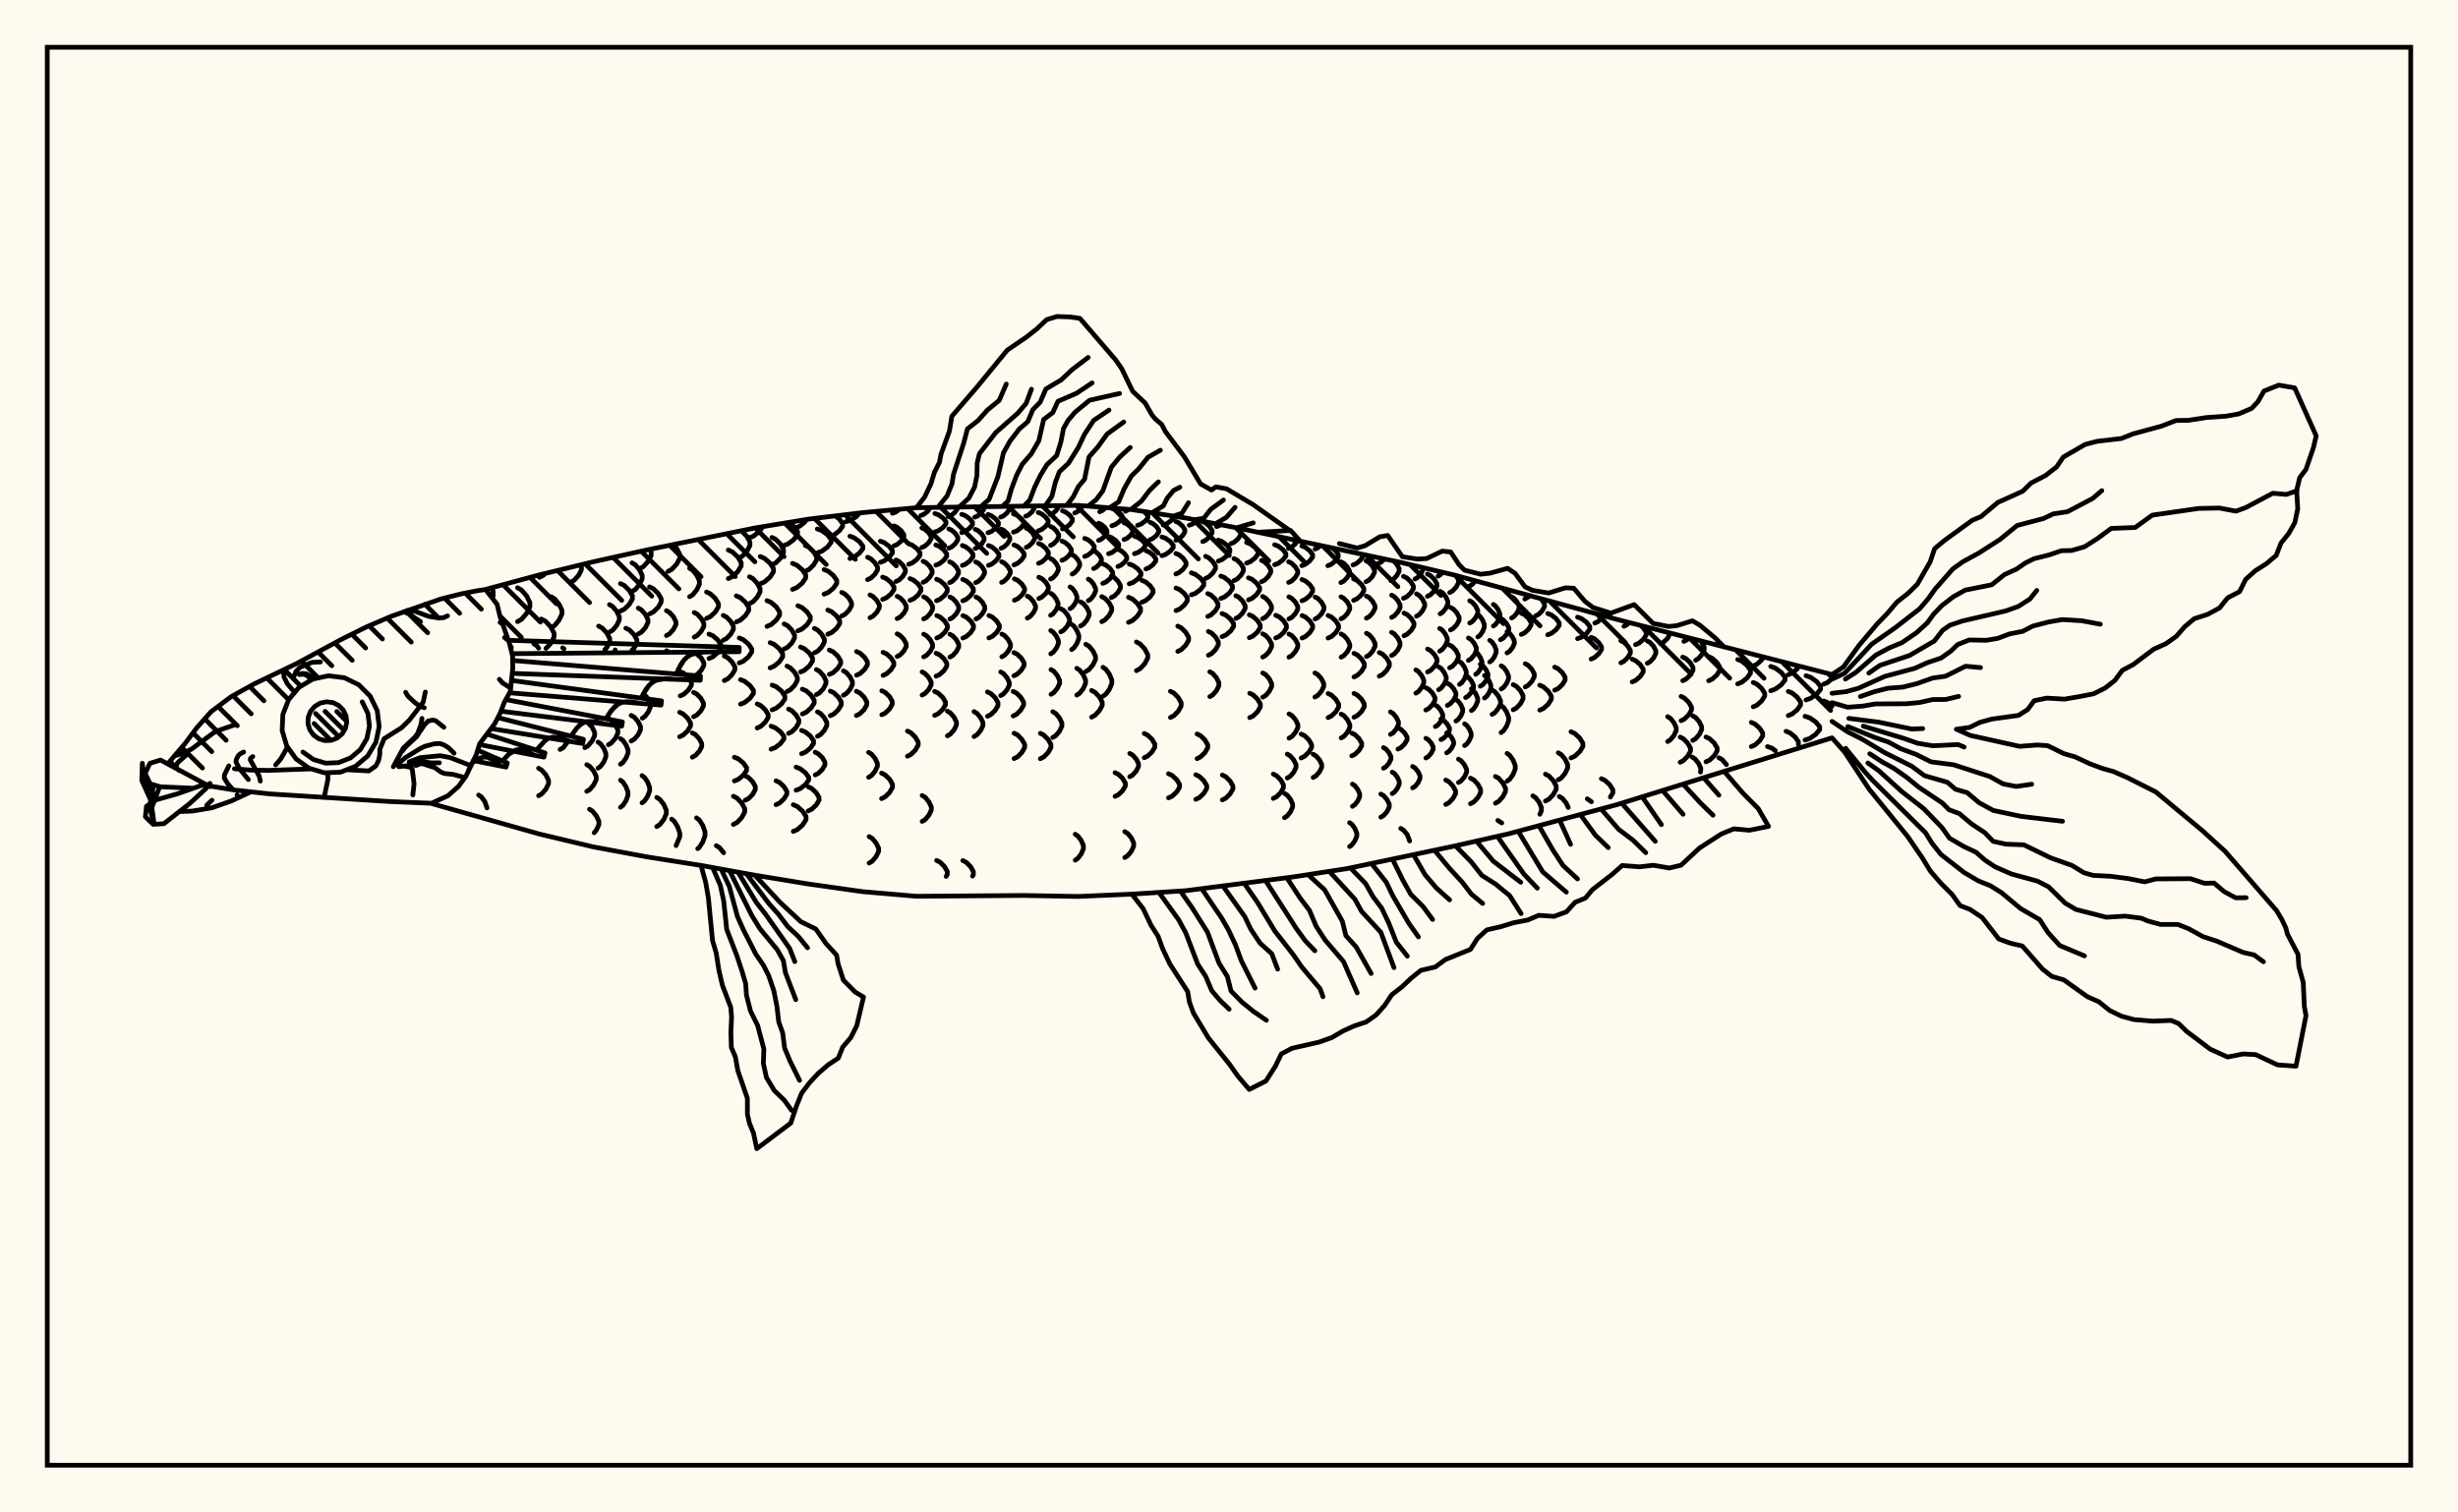 <svg xmlns="http://www.w3.org/2000/svg" width="520" height="320"><rect x="0" y="0" width="520" height="320" fill="floralwhite"/><rect x="10" y="10" width="500" height="300" stroke="black" stroke-width="1" fill="none"/><path stroke="black" stroke-width="1" fill="none" stroke-linecap="round" stroke-linejoin="round" d="
M 102.7 124.71 114.11 121.63 125.51 118.86 136.9 116.34 159.69 111.71 171.08 109.83 182.48 108.46 193.87 107.42 228.05 106.92 239.45 107.82 250.84 109.6 262.24 111.79 296.42 119.01 307.81 121.7 341.99 131.03 387.57 142.71 
M 387.57 156.11 341.99 170.27 319.2 176.4 307.81 178.98 285.02 183.77 273.63 185.53 250.84 188.45 239.45 189.18 228.05 189.67 216.66 189.46 193.87 189.63 182.48 188.65 171.08 187.04 159.69 185.17 148.3 183.1 136.9 181.3 125.51 179.18 114.11 176.46 91.3 170.01 
M 94.2 168.65 94.26 168.59 
M 103.03 170.94 102.56 169.58 101.83 168.6 101.26 168.21 
M 104.13 126.54 104.33 126.1 104.33 125.11 103.99 124.36 
M 108.18 137.02 107.86 136.44 
M 103.73 124.56 104.43 124.24 
M 113.94 168.36 114.62 167.97 115.49 166.96 116.05 165.81 116.05 165.1 115.49 163.96 114.62 162.95 113.94 162.55 
M 109.49 131.52 110.33 131.03 111.41 129.78 112.1 128.37 112.1 127.5 111.41 126.08 110.33 124.84 109.49 124.35 
M 113.95 137.15 113.61 136.67 112.93 136.19 
M 115.51 137.18 116.5 136.13 117.21 134.79 117.21 133.96 116.5 132.62 115.38 131.43 114.51 130.97 
M 118.49 158.57 119.18 158.17 120.26 156.74 
M 114.12 122.16 114.93 121.74 115.33 121.33 
M 116.6 132.79 117.33 132.35 118.27 131.21 118.88 129.92 118.88 129.12 118.27 127.83 117.33 126.7 116.6 126.25 
M 119.31 137.26 119.04 137.07 
M 123.72 158.19 124.39 157.8 125.25 156.79 125.8 155.66 125.8 154.96 125.25 153.82 124.14 152.67 
M 124.13 167.43 124.78 167.05 125.6 166.07 126.14 164.95 126.14 164.26 125.6 163.15 124.78 162.16 124.13 161.78 
M 125.7 176.19 126.17 175.61 126.7 174.47 126.7 173.77 126.17 172.63 125.35 171.62 124.71 171.22 
M 120.76 123.16 121.49 122.75 122.41 121.72 123.01 120.55 123.01 119.83 122.85 119.51 
M 126.52 162.52 127.05 162.15 127.74 161.19 128.18 160.1 128.18 159.43 127.74 158.34 127.05 157.38 126.52 157 
M 127.95 137.45 128.37 137 129 135.83 129 135.1 128.37 133.92 127.4 132.88 126.64 132.47 
M 128.71 157.57 129.35 157.19 130.18 156.22 130.71 155.12 130.71 154.44 130.18 153.33 129.35 152.36 128.71 151.98 
M 128.94 133.73 129.61 133.34 130.46 132.33 131.02 131.18 131.02 130.47 130.46 129.33 129.61 128.32 128.94 127.92 
M 130.14 137.5 130.13 137.5 
M 131.26 161.69 131.78 161.33 132.44 160.38 132.87 159.32 132.87 158.66 132.44 157.59 131.78 156.65 131.26 156.28 
M 131.27 170.8 131.78 170.41 132.43 169.41 132.85 168.28 132.85 167.59 132.43 166.46 131.78 165.46 131.27 165.07 
M 131.25 129.29 132.06 128.9 133.11 127.89 133.79 126.74 133.79 126.03 133.11 124.89 132.06 123.87 131.25 123.48 
M 133.7 137.58 134.12 137.16 134.74 136.05 134.74 135.37 134.12 134.26 133.16 133.29 132.4 132.91 
M 133.52 156.79 134.17 156.42 134.99 155.47 135.51 154.4 135.51 153.74 134.99 152.67 134.17 151.73 133.52 151.36 
M 133.71 125.13 134.4 124.72 135.29 123.67 135.86 122.48 135.86 121.74 135.29 120.55 134.4 119.5 133.71 119.09 
M 135.03 134.13 135.68 133.76 136.53 132.81 137.07 131.73 137.07 131.06 136.53 129.98 135.68 129.03 135.03 128.66 
M 135.89 151.95 136.44 151.58 137.14 150.65 137.59 149.59 137.59 148.93 137.14 147.87 136.13 146.73 
M 135.83 169.86 136.35 169.47 137.02 168.46 137.44 167.33 137.44 166.63 137.02 165.49 136.35 164.49 135.83 164.1 
M 135.28 120.34 136.08 119.91 137.09 118.8 137.75 117.55 137.75 116.78 137.46 116.23 
M 137.41 129.89 138.2 129.5 139.23 128.5 139.88 127.38 139.88 126.68 139.23 125.55 138.2 124.56 137.41 124.17 
M 138.94 174.88 139.59 174.46 140.42 173.39 140.96 172.17 140.96 171.42 140.42 170.2 139.59 169.13 138.94 168.71 
M 140.99 134.47 141.63 134.11 142.46 133.19 142.99 132.16 142.99 131.52 142.46 130.48 141.63 129.57 140.99 129.21 
M 141.14 137.74 141.02 137.67 
M 143.03 178.91 143.81 177.06 143.81 176.24 143.35 174.92 142.64 173.76 142.09 173.3 
M 141.32 120.89 142.13 120.45 143.16 119.34 143.82 118.08 143.82 117.29 143.16 116.03 142.43 115.24 
M 143.9 147.23 144.66 146.89 145.64 145.99 146.27 144.98 146.27 144.36 145.64 143.35 144.66 142.45 143.9 142.1 
M 143.78 155.88 144.52 155.53 145.48 154.63 146.09 153.61 146.09 152.97 145.48 151.95 144.52 151.05 143.78 150.7 
M 145.89 126.25 146.56 125.84 147.41 124.8 147.96 123.61 147.96 122.88 147.41 121.7 146.56 120.65 145.89 120.24 
M 146.87 134.8 147.52 134.44 148.36 133.54 148.91 132.51 148.91 131.88 148.36 130.86 147.52 129.95 146.87 129.6 
M 146.83 143.05 147.5 142.7 148.35 141.82 148.9 140.82 148.9 140.21 148.35 139.21 147.16 138.16 
M 146.74 151.64 147.41 151.29 148.27 150.39 148.82 149.38 148.82 148.75 148.27 147.74 147.41 146.85 146.74 146.5 
M 146.46 160.2 147.11 159.85 147.93 158.96 148.46 157.95 148.46 157.32 147.93 156.31 147.11 155.42 146.46 155.07 
M 147.61 179.55 147.93 179.3 148.68 178.13 149.15 176.81 149.15 175.99 148.68 174.66 147.93 173.49 147.35 173.04 
M 149.47 130.84 150.28 130.46 151.32 129.49 151.99 128.39 151.99 127.71 151.32 126.61 150.28 125.64 149.47 125.26 
M 149.98 139.32 150.8 138.97 151.85 138.07 152.53 137.05 152.53 136.42 151.85 135.4 150.8 134.5 149.98 134.15 
M 153.09 180.43 152.25 179.37 151.53 178.92 
M 153.01 135.45 153.7 135.09 154.58 134.18 155.15 133.15 155.15 132.5 154.58 131.47 153.7 130.56 153.01 130.2 
M 153.23 143.99 153.95 143.64 154.87 142.73 155.47 141.71 155.47 141.08 154.87 140.06 153.95 139.15 153.23 138.8 
M 154.07 122.41 154.95 122 156.07 120.95 156.8 119.76 156.8 119.02 156.07 117.83 154.95 116.78 154.07 116.37 
M 155.77 131.6 156.61 131.22 157.69 130.26 158.39 129.17 158.39 128.5 157.69 127.41 156.61 126.44 155.77 126.07 
M 156.39 140.26 157.24 139.9 158.34 138.98 159.04 137.94 159.04 137.3 158.34 136.26 157.24 135.34 156.39 134.98 
M 156.66 148.98 157.54 148.63 158.67 147.73 159.4 146.7 159.4 146.07 158.67 145.05 157.54 144.15 156.66 143.8 
M 155.36 165.23 156.19 164.89 157.25 164.02 157.94 163.03 157.94 162.41 157.25 161.42 156.19 160.55 155.36 160.21 
M 155.15 174.43 155.92 174.03 156.91 172.99 157.55 171.81 157.55 171.08 156.91 169.91 155.92 168.87 155.15 168.46 
M 156.24 118.12 157.02 117.7 158.01 116.63 158.65 115.43 158.65 114.68 158.01 113.47 156.83 112.3 
M 158.56 127.72 159.28 127.33 160.2 126.34 160.8 125.22 160.8 124.53 160.2 123.41 159.28 122.42 158.56 122.03 
M 160.19 154.03 160.94 153.69 161.89 152.8 162.51 151.79 162.51 151.17 161.89 150.16 160.94 149.28 160.19 148.93 
M 157.66 169.32 158.35 168.97 159.23 168.07 159.79 167.05 159.79 166.42 159.23 165.4 158.35 164.5 157.66 164.15 
M 158.42 113.83 159.39 113.44 160.64 112.46 161.38 111.43 
M 160.83 123.52 161.73 123.12 162.89 122.12 163.63 120.98 163.63 120.28 162.89 119.14 161.73 118.14 160.83 117.74 
M 162.26 132.53 163.12 132.16 164.22 131.21 164.93 130.14 164.93 129.47 164.22 128.4 163.12 127.45 162.26 127.08 
M 162.93 141.31 163.78 140.94 164.88 140.02 165.58 138.96 165.58 138.31 164.88 137.26 163.78 136.33 162.93 135.97 
M 163.35 150.19 164.22 149.83 165.33 148.92 166.04 147.89 166.04 147.25 165.33 146.21 164.22 145.3 163.35 144.95 
M 163.12 158.51 163.99 158.18 165.11 157.33 165.83 156.37 165.83 155.78 165.11 154.82 163.99 153.97 163.12 153.64 
M 163.31 119.5 164.1 119.11 165.11 118.1 165.75 116.96 165.75 116.25 165.11 115.11 164.1 114.1 163.31 113.71 
M 165.89 137.32 166.6 136.96 167.51 136.04 168.09 134.99 168.09 134.34 167.51 133.3 166.6 132.37 165.89 132.01 
M 166.5 146.32 167.2 145.95 168.1 145.01 168.68 143.95 168.68 143.3 168.1 142.23 167.2 141.3 166.5 140.93 
M 166.82 155.16 167.52 154.81 168.41 153.92 168.99 152.9 168.99 152.28 168.41 151.27 167.52 150.37 166.82 150.02 
M 164.17 170.25 164.91 169.91 165.85 169.03 166.46 168.03 166.46 167.42 165.85 166.42 164.91 165.55 164.17 165.2 
M 165.71 115.46 166.69 115.09 167.93 114.16 168.73 113.1 168.73 112.44 167.93 111.38 166.81 110.54 
M 167.66 124.7 168.56 124.33 169.71 123.37 170.45 122.28 170.45 121.61 169.71 120.53 168.56 119.57 167.66 119.2 
M 168.79 133.47 169.64 133.11 170.72 132.19 171.42 131.14 171.42 130.49 170.72 129.45 169.64 128.52 168.79 128.16 
M 169.35 142.18 170.17 141.82 171.22 140.9 171.9 139.86 171.9 139.21 171.22 138.17 170.17 137.25 169.35 136.89 
M 169.74 151.06 170.55 150.7 171.58 149.79 172.25 148.75 172.25 148.11 171.58 147.08 170.55 146.16 169.74 145.81 
M 169.57 159.47 170.39 159.14 171.44 158.28 172.11 157.31 172.11 156.71 171.44 155.73 170.39 154.88 169.57 154.54 
M 168.42 167.19 169.28 166.86 170.38 166.01 171.08 165.05 171.08 164.45 170.38 163.49 169.28 162.64 168.42 162.3 
M 167.82 175.9 168.69 175.52 169.8 174.54 170.52 173.43 170.52 172.74 169.8 171.63 168.69 170.65 167.82 170.26 
M 168.35 111.67 169.18 111.33 170.26 110.46 170.64 109.91 
M 170.36 120.87 171.13 120.5 172.11 119.55 172.75 118.47 172.75 117.8 172.11 116.72 171.13 115.77 170.36 115.4 
M 172.29 138.13 172.97 137.78 173.84 136.88 174.4 135.86 174.4 135.22 173.84 134.2 172.97 133.3 172.29 132.95 
M 172.71 146.97 173.36 146.61 174.2 145.69 174.73 144.64 174.73 144 174.2 142.95 173.36 142.03 172.71 141.67 
M 172.94 155.78 173.58 155.43 174.39 154.53 174.92 153.51 174.92 152.88 174.39 151.86 173.58 150.96 172.94 150.61 
M 172.46 163.95 173.12 163.62 173.97 162.79 174.52 161.84 174.52 161.26 173.97 160.31 173.12 159.48 172.46 159.15 
M 170.99 171.56 171.72 171.22 172.66 170.33 173.27 169.33 173.27 168.71 172.66 167.71 171.72 166.82 170.99 166.48 
M 172.9 116.97 173.85 116.63 175.05 115.75 175.83 114.75 175.83 114.13 175.05 113.13 173.85 112.25 172.9 111.91 
M 174.34 125.71 175.21 125.36 176.31 124.45 177.02 123.43 177.02 122.79 176.31 121.77 175.21 120.86 174.34 120.51 
M 175.12 134.19 175.93 133.84 176.97 132.95 177.64 131.94 177.64 131.32 176.97 130.31 175.93 129.42 175.12 129.07 
M 175.44 142.69 176.22 142.34 177.21 141.44 177.85 140.43 177.85 139.8 177.21 138.78 176.22 137.88 175.44 137.53 
M 175.65 151.42 176.4 151.07 177.35 150.16 177.97 149.14 177.97 148.5 177.35 147.48 176.4 146.57 175.65 146.22 
M 175.76 113.41 176.57 113.09 177.6 112.27 178.26 111.35 178.26 110.77 177.6 109.85 176.72 109.16 
M 178.07 130.34 178.74 130 179.6 129.13 180.15 128.14 180.15 127.53 179.6 126.54 178.74 125.67 178.07 125.33 
M 178.43 147.1 179.04 146.75 179.82 145.85 180.33 144.84 180.33 144.21 179.82 143.19 179.04 142.29 178.43 141.94 
M 178.92 110.38 179.87 110.1 181.08 109.37 181.86 108.54 
M 179.8 118.18 180.68 117.86 181.81 117.03 182.54 116.1 182.54 115.53 181.81 114.59 180.68 113.77 179.8 113.45 
M 181.2 142.86 181.95 142.52 182.9 141.65 183.51 140.66 183.51 140.05 182.9 139.06 181.95 138.19 181.2 137.85 
M 181.17 151.39 181.88 151.04 182.79 150.15 183.38 149.13 183.38 148.51 182.79 147.49 181.88 146.6 181.17 146.25 
M 183.54 122.64 184.22 122.32 185.09 121.5 185.65 120.56 185.65 119.98 185.09 119.05 184.22 118.22 183.54 117.9 
M 184.05 130.7 184.68 130.37 185.5 129.53 186.03 128.58 186.03 127.99 185.5 127.04 184.68 126.2 184.05 125.87 
M 183.76 164.45 184.36 164.1 185.12 163.18 185.62 162.14 185.62 161.5 185.12 160.46 184.36 159.54 183.76 159.18 
M 183.87 182.6 184.52 182.22 185.34 181.24 185.88 180.14 185.88 179.46 185.34 178.36 184.52 177.39 183.87 177.01 
M 186.24 118.97 187.06 118.67 188.1 117.89 188.78 117.01 188.78 116.46 188.1 115.58 187.06 114.8 186.24 114.5 
M 186.73 126.81 187.5 126.49 188.49 125.67 189.13 124.75 189.13 124.17 188.49 123.24 187.5 122.42 186.73 122.1 
M 186.82 142.9 187.55 142.56 188.49 141.71 189.09 140.75 189.09 140.15 188.49 139.19 187.55 138.34 186.82 138.01 
M 186.55 151.22 187.27 150.88 188.18 150 188.76 149 188.76 148.38 188.18 147.38 187.27 146.5 186.55 146.15 
M 186.5 168.97 187.24 168.6 188.2 167.66 188.81 166.6 188.81 165.94 188.2 164.87 187.24 163.94 186.5 163.57 
M 188.8 108.59 189.49 108.34 190.3 107.75 
M 189.12 115.49 189.79 115.2 190.65 114.47 191.21 113.64 191.21 113.12 190.65 112.29 189.79 111.56 189.12 111.27 
M 189.55 123.03 190.19 122.73 191.01 121.93 191.53 121.04 191.53 120.48 191.01 119.59 190.19 118.8 189.55 118.49 
M 189.8 130.88 190.42 130.56 191.21 129.74 191.72 128.81 191.72 128.23 191.21 127.3 190.42 126.48 189.8 126.16 
M 189.8 138.89 190.42 138.57 191.2 137.74 191.71 136.79 191.71 136.21 191.2 135.26 190.42 134.43 189.8 134.1 
M 192.24 119.39 193.01 119.09 194 118.34 194.63 117.49 194.63 116.96 194 116.1 193.01 115.35 192.24 115.05 
M 192.51 127.02 193.25 126.71 194.21 125.91 194.82 125 194.82 124.44 194.21 123.53 193.25 122.73 192.51 122.42 
M 191.98 159.99 192.71 159.63 193.64 158.71 194.25 157.66 194.25 157.01 193.64 155.96 192.71 155.04 191.98 154.68 
M 194.81 109.06 195.45 108.81 196.27 108.17 196.8 107.37 
M 195.02 115.83 195.65 115.55 196.46 114.83 196.98 114.01 196.98 113.51 196.46 112.69 195.65 111.98 195.02 111.7 
M 195.29 123.21 195.9 122.91 196.69 122.13 197.2 121.25 197.2 120.71 196.69 119.83 195.9 119.05 195.29 118.75 
M 195.41 130.95 196.02 130.64 196.8 129.82 197.3 128.9 197.3 128.33 196.8 127.41 196.02 126.59 195.41 126.27 
M 195.41 138.98 196.01 138.66 196.79 137.82 197.29 136.88 197.29 136.29 196.79 135.34 196.01 134.51 195.41 134.18 
M 195.08 147.06 195.69 146.73 196.48 145.88 196.99 144.91 196.99 144.31 196.48 143.35 195.69 142.5 195.08 142.16 
M 195.09 173.79 195.72 173.42 196.51 172.47 197.03 171.39 197.03 170.72 196.51 169.64 195.72 168.68 195.09 168.31 
M 197.78 112.54 198.54 112.28 199.5 111.6 200.12 110.84 200.12 110.36 199.5 109.6 198.54 108.92 197.78 108.65 
M 197.98 119.57 198.72 119.28 199.67 118.54 200.28 117.7 200.28 117.18 199.67 116.34 198.72 115.59 197.98 115.3 
M 198.13 127.1 198.86 126.79 199.8 126 200.4 125.1 200.4 124.55 199.8 123.65 198.86 122.86 198.13 122.55 
M 198.18 134.98 198.9 134.66 199.83 133.83 200.43 132.9 200.43 132.32 199.83 131.39 198.9 130.56 198.18 130.24 
M 198.03 143.06 198.76 142.73 199.7 141.89 200.3 140.93 200.3 140.33 199.7 139.37 198.76 138.53 198.03 138.2 
M 197.73 151.36 198.47 151.01 199.41 150.13 200.02 149.13 200.02 148.52 199.41 147.52 198.47 146.64 197.73 146.29 
M 200.16 185.43 200.4 185.02 200.4 184.37 199.8 183.33 198.87 182.41 198.14 182.05 
M 200.58 109.31 201.2 109.06 202 108.42 202.51 107.7 202.51 107.26 
M 200.73 115.99 201.34 115.71 202.13 115 202.63 114.19 202.63 113.7 202.13 112.89 201.34 112.18 200.73 111.91 
M 200.89 123.27 201.49 122.97 202.27 122.2 202.77 121.33 202.77 120.8 202.27 119.93 201.49 119.16 200.89 118.86 
M 200.95 130.97 201.55 130.65 202.32 129.84 202.82 128.92 202.82 128.35 202.32 127.43 201.55 126.62 200.95 126.3 
M 200.95 139.02 201.55 138.69 202.32 137.85 202.82 136.9 202.82 136.31 202.32 135.36 201.55 134.52 200.95 134.19 
M 200.42 155.69 201.04 155.34 201.83 154.43 202.34 153.4 202.34 152.76 201.83 151.73 201.04 150.82 200.42 150.47 
M 203.46 112.69 204.19 112.43 205.13 111.75 205.73 110.99 205.73 110.52 205.13 109.76 204.19 109.08 203.46 108.82 
M 203.59 119.64 204.31 119.35 205.24 118.62 205.84 117.78 205.84 117.27 205.24 116.43 204.31 115.7 203.59 115.41 
M 203.68 127.12 204.4 126.81 205.33 126.02 205.92 125.13 205.92 124.58 205.33 123.68 204.4 122.9 203.68 122.59 
M 203.71 134.99 204.43 134.67 205.35 133.84 205.94 132.91 205.94 132.33 205.35 131.39 204.43 130.57 203.71 130.25 
M 205.75 185.36 205.92 185.05 205.92 184.4 205.33 183.36 204.41 182.44 203.69 182.08 
M 206.21 109.42 206.82 109.17 207.59 108.53 208.09 107.81 207.97 107.18 
M 206.31 116.04 206.91 115.76 207.69 115.06 208.18 114.26 208.18 113.77 207.69 112.97 206.91 112.26 206.31 111.99 
M 206.42 123.27 207.02 122.97 207.79 122.21 208.28 121.35 208.28 120.81 207.79 119.95 207.02 119.18 206.42 118.89 
M 206.47 130.96 207.07 130.65 207.83 129.84 208.33 128.92 208.33 128.35 207.83 127.43 207.07 126.62 206.47 126.31 
M 206.06 155.84 206.67 155.48 207.45 154.56 207.95 153.52 207.95 152.88 207.45 151.84 206.67 150.92 206.06 150.56 
M 209.01 112.72 209.72 112.45 210.63 111.78 211.22 111.02 211.22 110.55 210.63 109.78 209.72 109.11 209.01 108.85 
M 209.11 119.63 209.82 119.35 210.73 118.61 211.32 117.78 211.32 117.27 210.73 116.44 209.82 115.7 209.11 115.42 
M 209.21 134.97 209.92 134.65 210.83 133.82 211.42 132.89 211.42 132.31 210.83 131.37 209.92 130.55 209.21 130.23 
M 208.9 151.54 209.62 151.19 210.54 150.29 211.13 149.28 211.13 148.65 210.54 147.63 209.62 146.74 208.9 146.39 
M 211.7 109.41 212.29 109.16 213.04 108.51 213.53 107.78 213.4 107.15 
M 211.79 116 212.38 115.72 213.13 115.02 213.62 114.22 213.62 113.73 213.13 112.93 212.38 112.23 211.79 111.95 
M 211.89 123.23 212.48 122.93 213.23 122.16 213.72 121.3 213.72 120.76 213.23 119.9 212.48 119.14 211.89 118.84 
M 211.94 138.97 212.53 138.64 213.28 137.8 213.77 136.85 213.77 136.26 213.28 135.31 212.53 134.47 211.94 134.15 
M 211.7 147.17 212.28 146.83 213.03 145.96 213.52 144.98 213.52 144.37 213.03 143.38 212.28 142.51 211.7 142.17 
M 214.4 112.6 215.1 112.34 215.99 111.66 216.56 110.9 216.56 110.42 215.99 109.66 215.1 108.98 214.4 108.72 
M 214.51 119.52 215.2 119.23 216.09 118.5 216.66 117.67 216.66 117.15 216.09 116.32 215.2 115.58 214.51 115.3 
M 214.6 127 215.29 126.69 216.18 125.9 216.75 125.01 216.75 124.46 216.18 123.57 215.29 122.78 214.6 122.47 
M 214.49 142.98 215.18 142.65 216.07 141.79 216.65 140.83 216.65 140.23 216.07 139.26 215.18 138.4 214.49 138.07 
M 214.34 151.48 215.05 151.13 215.96 150.22 216.55 149.2 216.55 148.57 215.96 147.54 215.05 146.64 214.34 146.29 
M 214.53 160.5 215.26 160.14 216.18 159.2 216.78 158.14 216.78 157.49 216.18 156.43 215.26 155.49 214.53 155.13 
M 217.01 109.21 217.58 108.96 218.31 108.31 218.78 107.57 218.76 107.09 
M 217.11 115.8 217.68 115.52 218.41 114.82 218.88 114.02 218.88 113.53 218.41 112.73 217.68 112.02 217.11 111.75 
M 217.33 130.78 217.89 130.47 218.61 129.66 219.07 128.74 219.07 128.17 218.61 127.25 217.89 126.44 217.33 126.12 
M 219.64 112.32 220.32 112.06 221.18 111.38 221.74 110.61 221.74 110.14 221.18 109.37 220.32 108.7 219.64 108.43 
M 219.71 119.19 220.38 118.91 221.23 118.18 221.78 117.35 221.78 116.84 221.23 116.01 220.38 115.28 219.71 114.99 
M 219.77 126.64 220.41 126.33 221.25 125.55 221.78 124.66 221.78 124.1 221.25 123.21 220.41 122.43 219.77 122.12 
M 220.08 160.53 220.8 160.16 221.73 159.23 222.33 158.17 222.33 157.51 221.73 156.45 220.8 155.52 220.08 155.15 
M 222.19 108.88 222.75 108.62 223.47 107.97 223.94 107.23 223.94 106.99 
M 222.25 115.39 222.8 115.12 223.51 114.42 223.97 113.64 223.97 113.15 223.51 112.36 222.8 111.66 222.25 111.39 
M 222.25 122.52 222.78 122.23 223.45 121.47 223.89 120.61 223.89 120.09 223.45 119.23 222.78 118.47 222.25 118.18 
M 222.26 130.19 222.76 129.88 223.41 129.06 223.83 128.15 223.83 127.58 223.41 126.66 222.76 125.85 222.26 125.53 
M 222.29 138.34 222.81 138 223.48 137.15 223.91 136.17 223.91 135.57 223.48 134.6 222.81 133.75 222.29 133.41 
M 222.35 146.9 222.93 146.54 223.68 145.63 224.17 144.6 224.17 143.97 223.68 142.93 222.93 142.02 222.35 141.67 
M 222.72 156.03 223.34 155.66 224.14 154.71 224.65 153.64 224.65 152.97 224.14 151.9 223.34 150.95 222.72 150.58 
M 224.77 111.91 225.44 111.65 226.31 110.98 226.86 110.23 226.86 109.76 226.31 109 225.44 108.34 224.77 108.08 
M 224.66 118.55 225.3 118.27 226.12 117.57 226.65 116.77 226.65 116.27 226.12 115.47 225.3 114.76 224.66 114.49 
M 224.41 133.69 225 133.36 225.76 132.51 226.26 131.54 226.26 130.95 225.76 129.98 225 129.13 224.41 128.8 
M 227.36 108.53 227.93 108.27 228.66 107.62 229.06 107 
M 226.83 121.46 227.34 121.18 227.99 120.47 228.41 119.67 228.41 119.17 227.99 118.37 227.34 117.66 226.83 117.38 
M 226.38 128.78 226.85 128.47 227.45 127.66 227.83 126.75 227.83 126.19 227.45 125.28 226.85 124.48 226.38 124.17 
M 226.71 137.44 227.19 137.08 227.82 136.15 228.23 135.1 228.23 134.44 227.82 133.39 227.19 132.46 226.71 132.1 
M 227.8 147.06 228.4 146.67 229.17 145.69 229.66 144.57 229.66 143.88 229.17 142.76 228.4 141.78 227.8 141.39 
M 227.47 181.99 228.02 181.62 228.74 180.66 229.2 179.58 229.2 178.91 228.74 177.83 228.02 176.88 227.47 176.51 
M 229.47 117.73 230.12 117.47 230.96 116.81 231.49 116.05 231.49 115.59 230.96 114.83 230.12 114.17 229.47 113.91 
M 228.58 132.45 229.17 132.1 229.92 131.21 230.41 130.2 230.41 129.58 229.92 128.57 229.17 127.69 228.58 127.34 
M 229.71 142.07 230.37 141.68 231.21 140.67 231.76 139.54 231.76 138.84 231.21 137.7 230.37 136.7 229.71 136.31 
M 230.93 151.73 231.65 151.34 232.58 150.36 233.18 149.25 233.18 148.56 232.58 147.45 231.65 146.47 230.93 146.09 
M 232.64 108.27 233.22 108.02 233.95 107.38 
M 232.41 114.34 232.98 114.09 233.72 113.46 234.19 112.74 234.19 112.3 233.72 111.58 232.98 110.95 232.41 110.7 
M 231.36 120.3 231.89 120.04 232.58 119.39 233.01 118.65 233.01 118.2 232.58 117.46 231.89 116.81 231.36 116.55 
M 230.24 127.09 230.73 126.78 231.37 125.99 231.78 125.09 231.78 124.53 231.37 123.63 230.73 122.84 230.24 122.53 
M 233.34 147.3 233.94 146.88 234.71 145.82 235.21 144.61 235.21 143.87 234.71 142.66 233.94 141.6 233.34 141.18 
M 235.23 111.24 235.93 110.99 236.83 110.35 237.41 109.64 237.41 109.19 236.83 108.47 235.93 107.84 235.23 107.59 
M 234.52 117.16 235.21 116.92 236.09 116.28 236.66 115.57 236.66 115.12 236.09 114.4 235.21 113.77 234.52 113.52 
M 233.3 123.42 233.98 123.14 234.84 122.42 235.4 121.61 235.4 121.11 234.84 120.29 233.98 119.58 233.3 119.3 
M 233.08 131.53 233.75 131.17 234.62 130.25 235.18 129.2 235.18 128.55 234.62 127.51 233.75 126.59 233.08 126.23 
M 235.89 168.49 236.59 168.15 237.5 167.28 238.08 166.29 238.08 165.68 237.5 164.69 236.59 163.82 235.89 163.48 
M 238.08 108.18 238.86 107.77 
M 237.79 114.16 238.38 113.92 239.14 113.3 239.63 112.6 239.63 112.16 239.14 111.46 238.38 110.84 237.79 110.6 
M 236.5 119.86 237.1 119.61 237.88 118.98 238.37 118.27 238.37 117.83 237.88 117.11 237.1 116.48 236.5 116.24 
M 235.1 126.43 235.72 126.12 236.52 125.32 237.03 124.43 237.03 123.87 236.52 122.97 235.72 122.18 235.1 121.87 
M 239 164.34 239.6 164 240.37 163.14 240.86 162.17 240.86 161.57 240.37 160.6 239.6 159.74 239 159.41 
M 237.95 181.43 238.56 181.06 239.34 180.11 239.84 179.03 239.84 178.36 239.34 177.28 238.56 176.33 237.95 175.96 
M 240.66 111.15 241.36 110.9 242.27 110.26 242.85 109.54 242.85 109.1 242.05 108.22 
M 240 117.15 240.74 116.9 241.68 116.26 242.29 115.53 242.29 115.08 241.68 114.36 240.74 113.71 240 113.46 
M 238.9 123.52 239.69 123.24 240.71 122.51 241.37 121.69 241.37 121.18 240.71 120.36 239.69 119.64 238.9 119.35 
M 238.74 131.67 239.56 131.31 240.6 130.39 241.28 129.34 241.28 128.69 240.6 127.65 239.56 126.73 238.74 126.37 
M 240.41 141.9 241.18 141.48 242.17 140.43 242.81 139.23 242.81 138.49 242.17 137.29 241.18 136.23 240.41 135.82 
M 242.07 160.32 242.79 159.97 243.72 159.08 244.32 158.07 244.32 157.45 243.72 156.43 242.79 155.54 242.07 155.19 
M 243.28 114.19 243.87 113.94 244.64 113.3 245.13 112.57 245.13 112.12 244.64 111.39 243.87 110.75 243.28 110.5 
M 242.42 120.38 243.09 120.12 243.95 119.45 244.51 118.69 244.51 118.21 243.95 117.45 243.09 116.78 242.42 116.52 
M 241.57 127.41 242.33 127.1 243.3 126.3 243.93 125.38 243.93 124.82 243.3 123.91 242.33 123.1 241.57 122.79 
M 246.08 111.09 246.79 110.84 247.71 110.19 248.3 109.45 248.3 109.2 
M 245.81 117.58 246.58 117.31 247.56 116.62 248.2 115.84 248.2 115.35 247.56 114.57 246.58 113.88 245.81 113.61 
M 247.61 151.8 248.34 151.42 249.28 150.46 249.88 149.37 249.88 148.69 249.28 147.6 248.34 146.64 247.61 146.26 
M 247.2 168.81 247.95 168.47 248.92 167.58 249.54 166.57 249.54 165.94 248.92 164.94 247.95 164.05 247.2 163.7 
M 248.77 114.31 249.38 114.04 250.16 113.35 250.66 112.57 250.66 112.08 250.16 111.3 249.38 110.61 248.77 110.34 
M 248.76 121.44 249.45 121.14 250.34 120.39 250.91 119.53 250.91 119 250.34 118.15 249.45 117.39 248.76 117.1 
M 248.79 129.18 249.56 128.86 250.55 128.03 251.19 127.09 251.19 126.51 250.55 125.57 249.56 124.74 248.79 124.42 
M 249.16 137.82 249.9 137.46 250.84 136.53 251.45 135.47 251.45 134.82 250.84 133.77 249.9 132.84 249.16 132.47 
M 251.59 111.13 252.32 110.87 253.36 110.08 
M 252.03 125.85 252.88 125.54 253.97 124.73 254.67 123.81 254.67 123.24 253.97 122.33 252.88 121.52 252.03 121.2 
M 253.25 160.51 253.97 160.15 254.9 159.25 255.5 158.22 255.5 157.58 254.9 156.55 253.97 155.65 253.25 155.29 
M 252.98 169.12 253.72 168.77 254.67 167.86 255.29 166.84 255.29 166.2 254.67 165.17 253.72 164.27 252.98 163.91 
M 254.45 114.59 255.08 114.3 255.89 113.57 256.42 112.74 256.42 112.22 255.89 111.39 255.08 110.66 254.45 110.38 
M 255.05 122.37 255.72 122.05 256.58 121.24 257.14 120.32 257.14 119.75 256.58 118.83 255.72 118.02 255.05 117.7 
M 255.51 130.42 256.21 130.09 257.1 129.25 257.67 128.3 257.67 127.71 257.1 126.76 256.21 125.92 255.51 125.59 
M 255.64 138.63 256.32 138.29 257.19 137.41 257.74 136.42 257.74 135.81 257.19 134.81 256.32 133.94 255.64 133.6 
M 255.94 147.39 256.56 147.03 257.35 146.12 257.86 145.08 257.86 144.44 257.35 143.41 256.56 142.49 255.94 142.14 
M 257.38 111.42 258.32 111.04 
M 257.74 118.71 258.52 118.41 259.53 117.64 260.17 116.76 260.17 116.22 259.53 115.34 258.52 114.57 257.74 114.27 
M 258.27 126.62 259.06 126.3 260.08 125.47 260.73 124.54 260.73 123.96 260.08 123.03 259.06 122.2 258.27 121.88 
M 258.53 134.7 259.32 134.37 260.33 133.52 260.98 132.55 260.98 131.96 260.33 130.99 259.32 130.14 258.53 129.81 
M 258.59 169.24 259.31 168.88 260.23 167.97 260.83 166.93 260.83 166.29 260.23 165.25 259.31 164.34 258.59 163.98 
M 260.41 115.03 261.07 114.74 261.91 114.01 262.46 113.18 262.46 112.66 261.77 111.7 
M 261.05 122.85 261.7 122.54 262.52 121.72 263.05 120.8 263.05 120.23 262.52 119.32 261.7 118.5 261.05 118.19 
M 261.46 130.83 262.09 130.51 262.9 129.67 263.42 128.73 263.42 128.14 262.9 127.2 262.09 126.37 261.46 126.04 
M 263.72 119.14 264.5 118.84 265.5 118.08 266.15 117.22 266.15 116.69 265.5 115.83 264.5 115.07 263.72 114.77 
M 264.12 126.92 264.88 126.6 265.84 125.79 266.47 124.87 266.47 124.3 265.84 123.38 264.88 122.57 264.12 122.25 
M 264.3 134.92 265.04 134.6 265.99 133.75 266.61 132.8 266.61 132.21 265.99 131.25 265.04 130.41 264.3 130.08 
M 264.39 151.83 265.11 151.48 266.04 150.58 266.63 149.57 266.63 148.94 266.04 147.93 265.11 147.03 264.39 146.68 
M 266.88 123.08 267.51 122.77 268.31 121.99 268.83 121.1 268.83 120.55 268.31 119.66 267.51 118.88 266.88 118.57 
M 267.1 130.91 267.71 130.59 268.49 129.77 268.99 128.84 268.99 128.27 268.49 127.34 267.71 126.52 267.1 126.19 
M 267.13 139.02 267.73 138.68 268.51 137.83 269.01 136.86 269.01 136.26 268.51 135.29 267.73 134.43 267.13 134.1 
M 267.15 147.5 267.76 147.15 268.53 146.26 269.02 145.25 269.02 144.63 268.53 143.62 267.76 142.73 267.15 142.39 
M 269.66 119.48 270.42 119.2 271.4 118.46 272.03 117.63 272.03 117.11 271.4 116.28 270.42 115.54 269.66 115.25 
M 269.89 134.98 270.62 134.65 271.55 133.82 272.15 132.87 272.15 132.29 271.55 131.34 270.62 130.5 269.89 130.18 
M 269.37 168.93 270.06 168.58 270.95 167.68 271.52 166.66 271.52 166.04 270.95 165.02 270.06 164.12 269.37 163.77 
M 272.58 116.04 273.21 115.77 274.02 115.08 274.44 114.45 
M 272.62 123.23 273.23 122.94 274.02 122.18 274.53 121.31 274.53 120.78 274.02 119.92 273.23 119.16 272.62 118.86 
M 272.67 130.94 273.28 130.63 274.05 129.81 274.55 128.9 274.55 128.33 274.05 127.41 273.28 126.6 272.67 126.28 
M 272.68 139.04 273.28 138.71 274.05 137.85 274.55 136.89 274.55 136.29 274.05 135.33 273.28 134.48 272.68 134.14 
M 272.7 156.18 273.3 155.83 274.07 154.94 274.57 153.92 274.57 153.3 274.07 152.28 273.3 151.39 272.7 151.04 
M 272.33 164.61 272.92 164.27 273.69 163.39 274.18 162.39 274.18 161.77 273.69 160.78 272.92 159.9 272.33 159.55 
M 271.74 173 272.3 172.65 273.01 171.76 273.46 170.75 273.46 170.12 273.01 169.11 272.3 168.22 271.74 167.87 
M 275.41 119.69 276.14 119.4 277.08 118.68 277.69 117.85 277.69 117.35 277.08 116.52 276.14 115.8 275.41 115.51 
M 275.43 127.11 276.16 126.8 277.09 126.02 277.69 125.13 277.69 124.58 277.09 123.69 276.16 122.91 275.43 122.61 
M 275.45 135 276.17 134.68 277.1 133.84 277.69 132.9 277.69 132.32 277.1 131.38 276.17 130.55 275.45 130.23 
M 275.26 160.37 275.98 160.02 276.89 159.14 277.48 158.15 277.48 157.53 276.89 156.53 275.98 155.65 275.26 155.31 
M 278.21 116.17 278.81 115.9 279.28 115.47 
M 278.22 130.96 278.82 130.64 279.59 129.84 280.08 128.92 280.08 128.36 279.59 127.44 278.82 126.63 278.22 126.32 
M 278.18 147.48 278.78 147.13 279.55 146.25 280.05 145.24 280.05 144.62 279.55 143.61 278.78 142.73 278.18 142.38 
M 277.8 164.5 278.39 164.16 279.14 163.31 279.62 162.34 279.62 161.74 279.14 160.77 278.39 159.92 277.8 159.58 
M 280.91 119.69 281.62 119.4 282.53 118.67 283.11 117.84 283.11 117.33 282.53 116.5 281.95 116.04 
M 280.96 135 281.68 134.67 282.59 133.84 283.18 132.9 283.18 132.32 282.59 131.38 281.68 130.55 280.96 130.22 
M 280.97 151.83 281.68 151.48 282.6 150.6 283.2 149.59 283.2 148.97 282.6 147.96 281.68 147.08 280.97 146.73 
M 283.67 123.26 284.26 122.96 285.01 122.19 285.49 121.33 285.49 120.8 285.01 119.93 284.26 119.17 283.67 118.87 
M 283.7 130.93 284.29 130.62 285.05 129.81 285.54 128.89 285.54 128.32 285.05 127.4 284.29 126.59 283.7 126.27 
M 283.72 139.04 284.31 138.71 285.06 137.86 285.55 136.89 285.55 136.29 285.06 135.32 284.31 134.47 283.72 134.13 
M 283.73 156.13 284.32 155.79 285.07 154.91 285.56 153.91 285.56 153.3 285.07 152.3 284.32 151.42 283.73 151.08 
M 286.24 119.53 286.93 119.24 287.82 118.5 288.38 117.66 288.38 117.37 
M 286.36 127.02 287.06 126.71 287.96 125.92 288.53 125.02 288.53 124.47 287.96 123.58 287.06 122.79 286.36 122.48 
M 286.44 143.23 287.14 142.89 288.05 142.02 288.63 141.03 288.63 140.42 288.05 139.43 287.14 138.56 286.44 138.22 
M 286.44 151.75 287.14 151.41 288.04 150.53 288.62 149.54 288.62 148.92 288.04 147.93 287.14 147.05 286.44 146.71 
M 285.98 159.92 286.65 159.59 287.51 158.75 288.07 157.81 288.07 157.22 287.51 156.27 286.65 155.43 285.98 155.11 
M 288.99 123.08 289.57 122.78 290.3 122.01 290.78 121.14 290.78 120.6 290.3 119.72 289.57 118.95 288.99 118.65 
M 289.07 130.79 289.66 130.47 290.4 129.66 290.88 128.74 290.88 128.17 290.4 127.25 289.66 126.43 289.07 126.12 
M 289.09 138.91 289.67 138.58 290.42 137.72 290.9 136.75 290.9 136.14 290.42 135.17 289.67 134.31 289.09 133.98 
M 286.11 170.6 286.61 170.28 287.24 169.46 287.65 168.54 287.65 167.96 287.24 167.04 286.61 166.22 286.11 165.9 
M 285.51 179.12 286 178.77 286.63 177.89 287.04 176.9 287.04 176.28 286.63 175.28 286 174.4 285.51 174.06 
M 291.46 119.26 292.13 118.97 292.9 118.29 
M 291.79 143.06 292.48 142.72 293.36 141.85 293.93 140.87 293.93 140.26 293.36 139.27 292.48 138.4 291.79 138.06 
M 294.23 122.84 294.8 122.54 295.52 121.75 295.99 120.86 295.99 120.31 295.52 119.42 294.85 118.69 
M 294.41 130.62 294.98 130.3 295.72 129.48 296.2 128.56 296.2 127.98 295.72 127.06 294.98 126.24 294.41 125.92 
M 294.4 138.69 294.97 138.36 295.71 137.51 296.18 136.54 296.18 135.94 295.71 134.97 294.97 134.11 294.4 133.78 
M 294.16 155.38 294.71 155.06 295.4 154.23 295.85 153.29 295.85 152.71 295.4 151.78 294.71 150.95 294.16 150.62 
M 292.68 162.54 293.19 162.24 293.84 161.48 294.26 160.62 294.26 160.09 293.84 159.23 293.19 158.47 292.68 158.18 
M 296.91 126.58 297.59 126.27 298.45 125.46 299.01 124.55 299.01 123.98 298.45 123.07 297.59 122.26 296.91 121.94 
M 297.02 134.51 297.7 134.18 298.57 133.35 299.13 132.4 299.13 131.82 298.57 130.87 297.7 130.04 297.02 129.71 
M 295.75 158.49 296.37 158.18 297.17 157.4 297.68 156.52 297.68 155.97 297.17 155.09 296.37 154.31 295.75 154 
M 292.12 172.89 292.7 172.56 293.44 171.71 293.91 170.75 293.91 170.15 293.44 169.19 292.7 168.34 292.12 168.01 
M 299.35 122.5 299.9 122.19 300.6 121.38 301.05 120.47 301.05 120.11 
M 299.66 130.37 300.22 130.05 300.94 129.22 301.4 128.29 301.4 127.72 300.94 126.79 300.22 125.96 299.66 125.64 
M 299.53 146.66 300.07 146.32 300.76 145.47 301.21 144.5 301.21 143.9 300.76 142.93 300.07 142.07 299.53 141.74 
M 294.53 167.9 295.01 167.59 295.62 166.8 296.02 165.9 296.02 165.35 295.62 164.45 295.01 163.66 294.53 163.36 
M 301.98 126.16 302.62 125.84 303.45 125.02 303.98 124.09 303.98 123.52 303.45 122.59 302.62 121.77 301.98 121.45 
M 302.01 142.18 302.65 141.85 303.47 141 304 140.05 304 139.45 303.47 138.5 302.65 137.65 302.01 137.32 
M 301.63 150.23 302.25 149.91 303.05 149.09 303.57 148.16 303.57 147.58 303.05 146.65 302.25 145.83 301.63 145.51 
M 298.22 177.93 297.72 176.6 296.93 175.64 296.32 175.27 
M 304.23 121.9 304.74 121.58 305.15 121.08 
M 304.67 129.87 305.19 129.54 305.86 128.72 306.29 127.78 306.29 127.2 305.86 126.27 305.19 125.44 304.67 125.12 
M 304.57 137.77 305.09 137.44 305.75 136.61 306.18 135.66 306.18 135.07 305.75 134.13 305.09 133.29 304.57 132.96 
M 304.35 145.93 304.87 145.6 305.52 144.76 305.95 143.8 305.95 143.21 305.52 142.26 304.87 141.42 304.35 141.09 
M 303.66 153.72 304.16 153.42 304.8 152.63 305.22 151.73 305.22 151.18 304.8 150.29 304.16 149.5 303.66 149.19 
M 301.65 160.37 302.14 160.09 302.78 159.36 303.19 158.54 303.19 158.03 302.78 157.21 302.14 156.49 301.65 156.21 
M 298.85 166.69 299.35 166.39 300 165.6 300.41 164.71 300.41 164.16 300 163.27 299.35 162.48 298.85 162.17 
M 306.69 125.37 307.29 125.04 308.06 124.22 308.55 123.29 308.55 122.71 308.05 121.77 
M 306.85 133.29 307.45 132.96 308.21 132.13 308.7 131.19 308.7 130.61 308.21 129.67 307.45 128.84 306.85 128.52 
M 306.67 141.29 307.26 140.97 308.02 140.13 308.51 139.18 308.51 138.6 308.02 137.65 307.26 136.81 306.67 136.48 
M 306.19 149.25 306.78 148.93 307.52 148.12 308 147.2 308 146.63 307.52 145.71 306.78 144.89 306.19 144.57 
M 304.84 156.48 305.42 156.18 306.16 155.43 306.64 154.57 306.64 154.04 306.16 153.18 305.42 152.42 304.84 152.12 
M 308.76 144.8 309.22 144.47 309.82 143.63 310.2 142.69 310.2 142.1 309.82 141.15 309.22 140.31 308.76 139.99 
M 308.01 152.55 308.47 152.24 309.06 151.46 309.44 150.56 309.44 150.01 309.06 149.12 308.47 148.33 308.01 148.02 
M 306.05 159.28 306.52 158.99 307.13 158.26 307.52 157.43 307.52 156.91 307.13 156.08 306.52 155.35 306.05 155.06 
M 310.88 123.99 311.44 123.68 312.13 122.89 
M 310.93 131.82 311.48 131.5 312.18 130.68 312.63 129.75 312.63 129.18 312.18 128.25 311.48 127.43 310.93 127.11 
M 310.65 139.72 311.19 139.4 311.89 138.58 312.33 137.64 312.33 137.06 311.89 136.13 311.19 135.3 310.65 134.98 
M 310.06 147.59 310.59 147.27 311.28 146.46 311.72 145.54 311.72 144.97 311.28 144.06 310.59 143.24 310.06 142.93 
M 305.85 170.2 306.52 169.85 307.37 168.95 307.93 167.94 307.93 167.31 307.37 166.29 306.52 165.39 305.85 165.04 
M 312.65 134.76 313.09 134.44 313.65 133.62 314.01 132.7 314.01 132.12 313.65 131.2 313.09 130.38 312.65 130.06 
M 312.19 142.67 312.63 142.35 313.18 141.53 313.53 140.6 313.53 140.02 313.18 139.1 312.63 138.28 312.19 137.96 
M 311.28 150.34 311.71 150.03 312.25 149.23 312.61 148.32 312.61 147.76 312.25 146.86 311.71 146.06 311.28 145.74 
M 309.84 157.74 310.29 157.43 310.86 156.63 311.23 155.73 311.23 155.17 310.86 154.26 310.29 153.46 309.84 153.15 
M 308.55 165.56 309.1 165.22 309.81 164.36 310.27 163.39 310.27 162.79 309.81 161.82 309.1 160.96 308.55 160.62 
M 313.17 145.19 313.69 144.87 314.35 144.06 314.78 143.14 314.78 142.57 314.35 141.65 313.69 140.84 313.17 140.52 
M 311.09 170.05 311.78 169.68 312.66 168.74 313.23 167.68 313.23 167.02 312.66 165.95 311.78 165.01 311.09 164.64 
M 315.93 132.45 316.37 132.14 316.94 131.35 317.31 130.45 317.31 129.89 316.94 128.99 316.37 128.2 315.93 127.89 
M 315.16 140.05 315.6 139.74 316.16 138.94 316.52 138.04 316.52 137.49 316.16 136.58 315.6 135.79 315.16 135.48 
M 314.05 147.68 314.49 147.36 315.04 146.53 315.4 145.59 315.4 145.01 315.04 144.07 314.49 143.24 314.05 142.92 
M 317.42 135.35 317.99 135.04 318.71 134.25 319.18 133.36 319.18 132.81 318.71 131.92 317.99 131.13 317.42 130.82 
M 315.66 151.15 316.23 150.8 316.97 149.9 317.44 148.89 317.44 148.26 316.97 147.24 316.23 146.34 315.66 145.99 
M 316.37 169.94 317.06 169.55 317.93 168.57 318.5 167.45 318.5 166.76 317.93 165.65 317.06 164.66 316.37 164.28 
M 317.7 174.12 316.88 173.58 
M 319.79 130.75 320.29 130.45 320.94 129.67 321.36 128.79 321.36 128.24 320.94 127.36 320.29 126.58 319.79 126.27 
M 318.82 138.14 319.32 137.84 319.96 137.06 320.37 136.17 320.37 135.62 319.96 134.74 319.32 133.96 318.82 133.65 
M 317.59 145.77 318.09 145.44 318.73 144.58 319.14 143.62 319.14 143.02 318.73 142.05 318.09 141.2 317.59 140.87 
M 317.56 155 318.08 154.61 318.74 153.61 319.16 152.48 319.16 151.78 318.74 150.65 318.08 149.66 317.56 149.27 
M 318.83 165.27 319.39 164.87 320.1 163.85 320.56 162.69 320.56 161.98 320.1 160.82 319.39 159.8 318.83 159.4 
M 322.58 126.75 323.68 126.07 
M 321.84 134.23 322.51 133.92 323.36 133.14 323.91 132.26 323.91 131.71 323.36 130.83 322.51 130.04 321.84 129.74 
M 320.12 150.17 320.8 149.81 321.66 148.89 322.21 147.84 322.21 147.19 321.66 146.14 320.8 145.21 320.12 144.85 
M 324.86 130.31 325.47 130.01 326.25 129.23 326.75 128.34 326.75 127.8 326.07 126.73 
M 322.67 145.34 323.29 145 324.08 144.15 324.59 143.18 324.59 142.58 324.08 141.61 323.29 140.76 322.67 140.43 
M 325.77 172.28 326.09 171.55 326.09 170.86 325.61 169.74 324.86 168.76 324.28 168.38 
M 327.43 134.3 328.21 134 329.21 133.22 329.85 132.33 329.85 131.78 329.21 130.89 328.21 130.11 327.43 129.8 
M 325.74 150.25 326.53 149.89 327.54 148.98 328.19 147.94 328.19 147.29 327.54 146.25 326.53 145.33 325.74 144.97 
M 326.94 169.48 327.67 169.1 328.61 168.11 329.22 166.98 329.22 166.29 328.61 165.17 327.67 164.18 326.94 163.79 
M 328.9 146.03 329.61 145.7 330.52 144.85 331.11 143.89 331.11 143.29 330.52 142.33 329.61 141.48 328.9 141.15 
M 329.66 164.99 330.3 164.6 331.12 163.6 331.65 162.48 331.65 161.78 331.12 160.65 330.3 159.66 329.66 159.27 
M 331.77 170.85 331.3 169.85 330.49 168.89 329.87 168.52 
M 333.74 135.12 334.57 134.81 335.64 134.02 336.33 133.12 336.33 132.57 335.64 131.67 334.57 130.88 333.74 130.57 
M 332.35 160.36 333.16 159.99 334.2 159.02 334.87 157.93 334.87 157.25 334.2 156.16 333.16 155.19 332.35 154.82 
M 337.39 131.83 338.08 131.52 339.24 130.29 
M 336.61 139.44 337.32 139.12 338.22 138.32 338.81 137.42 338.81 136.86 338.22 135.95 337.32 135.15 336.61 134.84 
M 336.67 169.63 335.79 169.01 
M 340.68 168.64 341.21 167.77 341.21 167.11 340.56 166.05 339.56 165.12 338.78 164.75 
M 343.56 132.5 344.19 132.19 344.68 131.71 
M 342.9 140.24 343.54 139.92 344.37 139.11 344.91 138.19 344.91 137.62 344.37 136.7 343.54 135.88 342.9 135.57 
M 346 136.39 346.73 136.08 347.66 135.27 348.26 134.35 348.26 133.78 347.66 132.86 347.03 132.31 
M 345.3 144.28 346.05 143.95 347.01 143.11 347.63 142.16 347.63 141.58 347.01 140.63 346.05 139.79 345.3 139.47 
M 348.49 140.34 349.07 140.02 349.82 139.2 350.3 138.26 350.3 137.68 349.82 136.75 349.07 135.93 348.49 135.61 
M 351.27 136.18 351.94 135.86 352.8 135.04 353.35 133.93 
M 352.8 156.89 353.38 156.53 354.13 155.62 354.61 154.58 354.61 153.94 354.13 152.9 353.38 151.98 352.8 151.63 
M 356.23 135.7 356.9 135.37 357.31 134.96 
M 355.99 144.02 356.69 143.68 357.59 142.81 358.16 141.83 358.16 141.22 357.59 140.23 356.69 139.36 355.99 139.02 
M 355.64 152.48 356.35 152.13 357.26 151.23 357.85 150.22 357.85 149.6 357.26 148.59 356.35 147.69 355.64 147.34 
M 355.45 161.27 356.15 160.91 357.05 159.98 357.63 158.94 357.63 158.29 357.05 157.25 356.15 156.32 355.45 155.96 
M 358.72 139.69 359.3 139.34 360.05 138.47 360.53 137.47 360.53 136.86 359.84 135.62 
M 358.11 156.64 358.72 156.29 359.49 155.39 359.99 154.37 359.99 153.73 359.49 152.71 358.72 151.81 358.11 151.45 
M 359.74 163.36 359.82 162.55 359.33 161.49 358.58 160.56 358 160.19 
M 361.47 144.03 362.23 143.69 363.21 142.8 363.84 141.79 363.84 141.17 363.21 140.16 362.23 139.28 361.47 138.93 
M 360.91 161.18 361.67 160.83 362.64 159.91 363.27 158.88 363.27 158.24 362.64 157.2 361.67 156.29 360.91 155.93 
M 365.24 161.78 364.3 160.68 363.63 160.32 
M 367.62 144.69 368.49 144.34 369.6 143.44 370.32 142.43 370.32 141.8 369.6 140.78 368.49 139.88 367.62 139.53 
M 370.9 140.91 371.67 140.55 372.66 139.65 373.06 139.01 
M 370.91 149.54 371.69 149.19 372.69 148.29 373.33 147.28 373.33 146.66 372.69 145.65 371.69 144.75 370.91 144.4 
M 370.5 157.96 371.28 157.61 372.27 156.72 372.91 155.71 372.91 155.09 372.27 154.08 371.28 153.19 370.5 152.84 
M 374.6 146.15 375.57 145.8 376.81 144.91 377.62 143.89 377.62 143.26 376.81 142.25 375.57 141.35 374.6 141 
M 375.58 158.83 374.88 158.31 373.93 157.96 
M 378.3 142.76 379.13 142.41 380.21 141.51 380.6 140.93 
M 378.31 151.4 379.15 151.05 380.22 150.16 380.92 149.16 380.92 148.53 380.22 147.52 379.15 146.63 378.31 146.29 
M 380.46 157.45 380.46 156.92 379.76 155.94 378.69 155.06 377.85 154.72 
M 382.07 148.09 383.06 147.74 384.33 146.85 385.15 145.84 385.15 145.21 384.33 144.21 383.06 143.31 382.07 142.97 
M 381.86 156.58 382.86 156.24 384.14 155.36 384.96 154.37 384.96 153.75 384.14 152.76 382.86 151.88 381.86 151.54 
M 385.82 144.74 386.63 144.4 387.57 143.59 
M 387.57 149.43 386.68 148.67 385.87 148.32 
M 193.87 107.42 195.62 105.15 196.94 102.36 197.71 99.86 198.73 97.87 199.08 96.08 200.86 91.19 201.37 88.07 206.78 81.78 213.07 74.1 217.15 71.31 219.35 69.58 221.43 67.63 223.59 66.96 226.41 67.06 228.46 67.36 236.02 76.15 237.3 78 239.61 82.77 242.26 85.27 243.71 87.79 244.36 88.59 245.79 89.84 246.53 91.28 250.58 96.68 253.99 102.39 256.29 103.68 257.22 103.01 259.48 103.42 265.07 106.74 273.37 112.6 275.16 114.6 
M 273.63 114.28 273.63 114.28 
M 198.41 107.34 200.35 104.93 201.39 102.4 201.72 100.34 203.87 93.78 204.67 90.73 206.89 89.01 208.91 86.73 211.39 84.71 212.88 81.26 
M 202.95 107.25 204.97 105.38 206.17 103.06 206.68 100.61 206.72 98 207.2 95.99 210.66 91.52 215.3 87.44 217.08 85.36 218.21 82.34 
M 207.49 107.19 209.24 105.67 211.1 100.88 212.28 95.82 213.66 93.34 215.62 90.79 217.45 89.19 218.48 86.71 220.05 85.09 221.27 82.29 224.5 80.38 226.84 78.18 230.21 75.62 
M 212.03 107.16 213.26 106.01 213.98 103.44 215.06 100.57 216.25 98.24 218.16 96.04 219.77 93.26 220.79 88.75 222.72 87.3 223.81 84.91 227.73 83.22 231.04 81.01 
M 216.57 107.12 217.83 105.84 218.9 103.05 220.11 100.56 221.5 98.29 223.55 96.37 224.45 93.45 224.98 90.68 225.94 88.97 227.44 87.2 230.51 84.68 236.85 83.25 
M 221.11 107.04 222.53 105.02 223.27 102.04 224.11 99.82 226.04 98.01 228.14 94.64 229.44 91.88 231.38 88.94 234.61 86.76 
M 225.65 106.96 227.06 105.1 228.13 102.96 229.45 101.39 230.38 96.68 232.24 94.58 234.22 91.83 237.73 89.28 
M 230.19 107.09 231.91 105.72 233.3 103.86 235.11 98.85 236.87 96.71 239.11 94.67 
M 234.71 107.44 236.65 106.19 237.83 103.4 239.31 100.76 240.95 99.14 242.85 96.76 245.48 95.25 
M 239.24 107.8 241.45 106.05 243.22 103.73 245.06 101.95 
M 243.73 108.49 246.11 107.03 246.95 105.36 248.27 103.78 249.61 103.08 
M 248.22 109.19 250.02 108.61 251.43 106.36 
M 252.69 109.95 254.66 109.66 256.12 107.78 258.83 105.79 
M 257.15 110.81 259.44 109.46 261.28 107.34 
M 261.61 111.67 265.12 110.63 
M 266.05 112.62 273.04 112.23 
M 270.48 113.59 270.49 113.59 
M 107.53 135.47 156.38 136.98 156.37 137.89 108.32 138.3 
M 108.46 139.74 148.2 143.03 148.14 143.93 108.4 142.47 
M 108.27 143.97 139.94 148.28 139.84 149.18 107.8 146.58 
M 107.01 148.01 131.67 152.74 131.53 153.64 105.97 150.47 
M 105.32 151.83 123.44 156.42 123.25 157.31 103.9 154.15 
M 103.03 155.32 115.3 159.31 115.07 160.19 101.42 157.53 
M 101.05 158.72 107.32 161.43 107.05 162.3 100.11 160.92 
M 99.52 162.07 99.14 162.94 
M 150.39 137.94 148.13 137.99 146.17 138.5 145.35 139.02 144.65 139.72 144.05 140.58 143.04 142.6 
M 142.98 143.74 140.79 143.59 138.86 143.92 138.04 144.36 137.33 144.99 136.7 145.79 135.62 147.69 
M 135.5 148.83 133.4 148.48 132.42 148.47 131.52 148.64 130.71 149 129.34 150.29 128.18 152.07 
M 128.01 153.2 126.01 152.67 124.2 152.65 123.4 152.93 122.67 153.41 122 154.08 120.78 155.75 
M 120.55 156.87 118.68 156.15 116.95 155.96 116.16 156.16 115.43 156.58 113.47 158.71 
M 113.18 159.82 110.62 158.66 109.82 158.58 109.06 158.71 107.63 159.58 106.29 160.99 
M 105.95 162.08 104.51 160.87 103.05 160.2 102.31 160.18 101.57 160.37 99.83 161.45 
M 149.24 137.93 147.1 138.17 146.17 138.5 145.35 139.02 144.65 139.72 143.53 141.56 
M 141.87 143.63 139.78 143.67 138.86 143.92 138.04 144.36 137.33 144.99 136.15 146.71 
M 134.43 148.62 132.42 148.47 131.52 148.64 130.71 149 129.99 149.55 128.75 151.15 
M 159.69 185.17 164.97 190.86 169.41 195 172.59 196.56 174.79 199.68 176.98 202.08 177.31 203.95 178.42 207.37 180.92 209.9 182.68 210.94 181.25 217.03 180 219.51 178.28 221.53 177.35 223.86 175.18 225.31 173.11 227.09 171.26 229.08 169.6 231.27 168.52 233.93 167.29 237.62 160.1 243.03 159.4 239.71 158.56 237.69 158.12 235.77 158.11 232.37 156.08 226.48 155.57 223.59 154.72 221.64 154.62 218.42 154.77 215.16 154.59 213.11 152.82 208.43 152.09 205.3 151.52 201.65 150.74 199.02 149.86 189.97 149.3 186.74 148.3 183.1 
M 157.9 184.84 162.67 191.18 164.69 193.43 166.61 196 168.89 198.13 170.84 200.53 
M 156.12 184.52 160.01 190.94 162.01 193.5 167.06 200.67 168.14 203.45 
M 154.33 184.2 159.05 193.71 160.8 196.54 164.41 200.9 165.73 203.25 166.15 205.77 168.35 211.5 
M 152.54 183.87 154.29 187.55 156 193.88 157.21 196.6 159.88 201.85 161.54 204.27 162.63 206.46 163.7 209.58 164.37 212.97 164.74 216.2 165.58 218.54 165.98 221.73 167.15 224.54 169.15 228.58 
M 150.76 183.55 152.38 187.3 153.1 190.59 153.74 196.65 155.91 202.26 156.99 205.53 157.75 208.11 157.91 210.52 158.77 213.91 160.28 216.96 161.6 221.94 161.49 224.99 162.15 227.98 163.81 230.74 165.93 232.79 167.45 234.91 
M 364.78 163.23 368.69 167.77 371.96 171.08 374.14 174.84 370.11 175.66 366.8 175.36 364.12 176.47 359.53 179.43 355.63 183.06 353.16 183.65 349.77 183.07 346.89 183.4 343.18 183.12 341.15 184.92 336.83 188.28 335.41 190.01 333.21 190.91 331.41 192.91 328.77 193.89 325.54 193.66 323.18 194.66 320.21 195.23 317.49 196.07 314.54 196.74 312.57 198.54 311.07 200.88 305.8 203.01 303.64 204.59 300.58 205.31 298.52 206.97 296.61 208.78 294.45 210.45 292.91 212.75 291.09 214.77 289.01 216.23 286.5 217.06 284.11 218.14 281.76 219.52 279.04 220.49 273.3 221.8 271.07 222.98 269.82 225.57 267.81 228.72 264.28 230.5 261.82 227.61 260.14 225.21 255.63 219.59 252.46 214.3 251.61 211.96 251.26 209.8 247.48 203.94 245.95 200.7 245.01 198.11 243.5 195.75 241.84 192.25 239.45 189.18 
M 360.45 164.6 363.64 168.24 
M 356.12 165.97 359.87 170.02 362.4 172.48 
M 351.79 167.32 356.06 172.28 
M 347.44 168.63 351.47 174.47 
M 343.09 169.94 350.18 178.01 
M 338.73 171.17 342.43 175.47 345.48 177.77 348.17 180.41 
M 334.35 172.38 337.5 176.69 340.24 179.34 
M 329.97 173.58 332.26 178.64 
M 325.58 174.73 328.49 179.8 330.65 183.1 333.73 185.96 
M 321.19 175.88 326.37 184.47 331.37 188.76 
M 316.77 176.95 322.41 184.96 325.22 187.91 
M 312.34 177.95 315.91 182.2 321.72 186.67 
M 307.92 178.96 311.24 182.35 313.48 185.2 316.41 187.06 319.37 189.49 321.79 193.29 
M 303.47 179.9 306.68 183.76 309.37 186.68 311.26 189.16 313.66 191.15 
M 299.03 180.84 301.44 185.01 303.84 187.85 306.67 190.39 
M 294.59 181.77 296.74 186.15 298.46 189.22 301.04 191.79 303.07 194.54 
M 290.14 182.7 293.26 186.64 294.67 189.56 298.03 195.32 300.08 198.23 
M 285.7 183.63 288.88 186.92 290.48 189.74 292.3 192.14 293.82 195.34 295.4 199.35 297.73 202.3 
M 281.22 184.36 286.62 190.24 288.05 192.83 292.12 197.25 294.9 204.73 
M 276.73 185.05 280.24 188.28 283.98 194.92 284.73 197.96 286.9 200.35 290.07 205.97 
M 272.24 185.72 274.97 189.9 277.01 192.6 278.43 195.96 280.34 198.9 284.22 203.44 287.13 210.07 
M 267.74 186.33 274.24 196.45 276.11 199.02 278.17 201.16 
M 263.24 186.93 266.01 190.89 269.7 197 273.54 201.91 275.39 204.59 279.27 209.2 279.88 210.89 
M 258.74 187.49 263.33 193.93 264.59 196.56 266.55 199.53 269.05 201.79 270.29 205.05 
M 254.23 188.04 258.45 194.25 259.94 196.85 261.37 199.92 262.62 203.3 265.51 209.06 
M 249.72 188.52 252.15 191.99 255.44 197.2 257.88 203.75 259.65 206.6 260.44 209.69 262.74 212.02 265.17 213.99 267.91 215.87 
M 245.18 188.81 249.32 194.56 250.85 197.36 253.38 203.98 255.07 206.58 256.34 209.58 258.04 211.6 260.03 213.52 
M 387.57 142.71 389.97 141.13 393.3 136.53 397.19 131.93 399.24 129.83 401.31 127.38 403.66 125.54 405.61 123.63 408.34 118.85 409.28 116.08 411.42 114.3 417.28 110.06 419.1 109.3 422.63 106.32 427.9 103.94 429.68 102.2 432.73 100.62 435.08 98.79 436.48 96.72 441.11 94.04 443.61 93.38 448.78 92.78 451.23 91.8 457.28 90.16 460.33 88.97 462.98 88.93 466.79 88.34 470.88 88.06 473.58 87.58 476.34 86.41 477.68 84.98 478.95 82.74 482.08 81.48 485.45 82.06 490 92.22 489.41 94.72 487.84 99.31 486.51 101.06 485.86 103.8 486.1 107.64 485.47 110.6 484.17 112.9 482.56 114.89 481.55 117.51 479.46 119.27 477.1 120.77 475.07 122.59 473.8 125.17 471.27 126.49 469.55 128.63 467.05 129.98 464.21 130.9 462.17 132.61 460.42 134.62 458.22 136.19 455.63 137.35 451.35 140.57 448.96 141.85 447.41 143.96 445.35 145.57 442.92 146.79 439.85 147.39 436.72 147.92 433 147.7 430.34 148.25 428.98 150.11 427.02 151.36 421.36 152.14 418.84 152.84 416.69 153.9 413.87 154.29 416.83 155.6 427.25 157.91 431.02 157.62 433.19 157.77 436.65 159.46 439 160.14 442.11 161.59 444.76 162.58 447.08 163.23 450.02 164.51 456.08 167.56 465.94 175.76 470.75 180.14 481.63 192.68 482.73 194.54 483.58 196.33 483.9 197.6 486.16 201.92 486.33 204.51 487.26 207.86 487.49 212.94 487.84 214.89 485.73 225.58 481.8 225.3 477.19 223.13 474.58 222.99 471.25 223.64 467.6 221.99 462.58 218.21 460.9 216.56 459.3 215.9 455.43 216.05 451.45 215.72 448.83 215.01 446.32 213.8 444.02 211.95 441.6 210.88 436.61 207.32 434.06 206.58 432.11 205.04 427.83 200.15 425.28 199.55 422.84 198.66 419.34 194.14 416.79 192.42 414.66 191.6 413 189.27 410.61 186.89 408.34 184.25 406.69 181.53 403.56 176.96 395.41 166.95 390.24 159.12 387.57 156.11 
M 387.57 143.7 390.23 142.45 395.95 136.3 401.02 132.76 406.11 128.8 407.88 126.73 409.36 124.66 413.14 120.36 415.29 118.83 418.61 117.02 423.11 114.14 426.73 111.18 432.33 109.7 434.37 108.73 437.41 108.26 442.72 105.46 444.65 103.8 
M 390.4 143.68 392.66 142.23 396.85 138.59 399.7 137.07 402.37 135.97 405.43 133.88 407.69 131.83 409.09 129.92 410.79 128.14 413.22 126.27 415.73 124.86 421.37 123.72 424.05 121.57 426.6 120.41 428.47 119.12 430.3 118.21 433.56 117.39 436.1 116.52 438.27 116.47 440.99 115.69 443.69 113.97 446.64 111.8 451.72 111.6 455.33 108.99 465.2 107.57 469.53 107.49 473.04 108.15 475.13 107.38 480.82 104.36 483.69 104.61 485.95 103.82 
M 395.36 142.41 397.71 140.77 403.98 138.68 409.21 135.63 410.93 133.4 412.45 132.31 415.14 131.39 424.28 129.27 426.96 128.32 429.42 126.76 430.89 124.92 
M 387.57 146.68 390.59 146.33 393.14 145.63 398.74 143.11 405.12 141.39 407.68 140.23 410.65 139.22 412.69 137.78 414.13 136.38 416.6 135.4 420.24 135.47 422.64 135.06 425.17 134.11 427.88 133.59 430.04 132.47 433.33 131.61 436.29 131.09 440.37 131.33 444.33 132.07 
M 393.57 147.37 396.45 146.37 399.42 145.61 402.52 145.38 405.5 144.65 408.86 143.46 411.6 143.07 415.82 140.96 418.99 141.25 
M 387.57 148.66 390.87 149.63 394.09 149.39 396.77 148.93 403.21 148.9 406.04 148.64 408.9 148 411.62 147.99 414.36 147.34 
M 391.13 151.99 397.43 152.79 404.47 154.25 406.75 154.15 
M 394.18 153.63 402.62 156.18 405.68 157.25 408.91 157.79 414.24 157.53 415.52 158.06 
M 390.92 153.72 396.68 156.05 399.51 157 402.14 158.42 405.38 159.62 408.52 161.19 413.27 161.8 420.97 164.3 423.75 165.85 426.54 166.4 429.82 165.92 
M 387.57 152.63 390.87 154.84 393.84 156.33 398.7 159.23 404.45 162.12 407.13 164.11 411.98 165.51 413.69 166.99 416.16 167.7 418.7 169.84 421.69 171.47 427.61 172.73 436.33 173.76 
M 395.55 159.47 398.2 161.21 400.62 162.53 403.39 164.48 405.91 166.54 410.9 169.89 412.31 171.31 414.51 172.14 417.12 174.34 419.9 176.18 421.67 178.01 424.39 178.61 428.14 178.74 433.79 181.49 438.32 183.1 440.88 184.66 442.81 185.21 446.51 185.4 450.28 185.89 453.75 186.58 456.03 185.96 463.41 185.91 466.4 186.89 468.4 186.83 470.51 188.63 472.97 189.96 475.18 189.93 
M 395.16 161.43 397.49 163.08 402.29 167.44 407 171.11 410.82 175.08 412.42 177.33 415.46 179.11 418.04 180.32 419.97 182.01 422.12 183.43 425.54 184.92 431.02 186.42 433.38 187.63 436.91 191.09 439.17 192.42 445.6 194.07 449.62 193.83 453.03 194.28 454.35 194.85 457.07 195.59 460.73 195.59 463 196.48 466.03 198.16 469 199.13 474.54 201.51 476.87 202.04 478.84 203.49 
M 390.45 158.33 394.55 163.34 396.24 165.18 407.37 176.21 408.7 178.38 410.6 180.77 415.48 184.57 418.54 186.38 421.09 187.41 423.43 188.87 427.46 192.23 431.51 194.58 433.27 197.31 435.75 200.05 440.98 202.24 
M 283.34 115 287.12 115.95 288.78 115.46 291.89 113.58 293.58 113.29 296.68 117.79 299.86 118.29 301.8 118.18 305.11 116.6 306.91 116.79 308.65 119.45 309.82 120.63 313.23 121.49 315.22 121.27 318.95 120.25 320.52 121.3 322.63 124.16 324.17 124.89 327.61 125.47 331.15 124.37 332.93 124.45 335.27 127.2 337 128.53 340.78 129.72 345.72 127.92 349.72 131.9 352.98 132.55 354.7 132.38 358.03 131.35 359.61 132.27 362.81 134.94 364.78 136.91 
M 35.5 161.59 39.21 157.23 41.58 154.04 44.65 150.58 48.88 147.41 53.72 144.73 62.74 140.4 72.25 135.26 77.47 132.67 82.78 130.39 93.23 126.74 97.52 125.66 100.82 125.01 102.7 124.72 105.16 127.85 105.81 130.55 107.78 136.12 108.44 138.82 108.48 141.37 107.96 146.31 106.72 148.53 105.83 150.84 104.68 153.09 101.48 157.36 100.74 159.71 98.57 164.23 97.01 166.37 94.78 168.35 91.3 169.95 82.68 169.6 57.05 167.97 49.5 167.14 43.46 166.15 
M 89.98 146.42 89.53 148.56 86.62 152.34 84.95 153.97 81.27 156.29 80.36 158.49 80.34 159.7 80.09 160.9 79.51 162.06 78.01 163.11 73.34 162.86 
M 65.84 162.68 56.78 163 53.02 162.93 49.59 162.65 
M 40.88 166.77 33.94 166.47 31.75 165.82 30.72 163.65 31.72 161.49 33.96 160.81 43.51 165.94 
M 43.61 166.8 40.19 169.96 34.68 174.27 32.41 174.41 30.76 172.81 30.98 170.6 32.93 169.26 37.47 167.97 43.17 165.98 
M 62.63 160.57 60.66 157.81 59.69 154.56 59.84 151.17 61.07 148.01 63.26 145.42 66.18 143.68 69.5 142.98 72.86 143.4 75.91 144.89 78.31 147.29 79.8 150.34 80.22 153.71 79.53 157.03 77.79 159.94 75.2 162.14 72.04 163.37 68.65 163.51 65.4 162.54 62.63 160.57 
M 76.63 148.49 77.83 150.93 78.16 153.62 77.61 156.28 76.22 158.61 74.14 160.37 71.62 161.35 68.9 161.47 66.3 160.69 64.09 159.11 
M 66.33 155.52 65.54 154.41 65.15 153.11 65.21 151.76 65.7 150.49 66.58 149.46 67.74 148.76 69.07 148.48 70.42 148.65 71.64 149.25 72.6 150.21 73.19 151.43 73.36 152.77 73.08 154.1 72.39 155.27 71.35 156.14 70.09 156.64 68.73 156.69 67.43 156.31 66.33 155.52 
M 66.37 155.46 66.68 155.77 
M 66.45 153.08 70 156.64 
M 66.76 150.95 71.68 155.87 
M 68.77 150.51 72.82 154.55 
M 71.25 150.53 73.34 152.63 
M 35.95 161.08 37.89 163.02 
M 38.46 158.14 42.83 162.5 
M 40.83 155.06 44.8 159.03 
M 43.31 152.09 47.84 156.62 
M 46.13 149.47 50.21 153.54 
M 49.29 147.18 53.14 151.03 
M 52.8 145.24 55.83 148.27 
M 56.44 143.43 61.05 148.04 
M 60.12 141.66 63.65 145.19 
M 63.76 139.85 67.34 143.44 
M 67.3 137.94 70.2 140.85 
M 70.83 136.03 74.51 139.71 
M 74.43 134.18 77.35 137.1 
M 78.1 132.4 80.9 135.19 
M 81.91 130.76 87.01 135.86 
M 85.86 129.26 90.48 133.88 
M 89.89 127.84 92.68 130.64 
M 94.04 126.54 97.24 129.75 
M 98.43 125.48 101.83 128.89 
M 85.82 146.48 86.31 147.3 87.77 148.65 88.83 149.42 89.76 149.74 
M 55.07 165.26 54.85 164.24 52.95 160.79 53 160.42 53.48 160.06 
M 68.57 168.74 69.37 164.92 69.35 163.48 
M 92.96 161.39 91.29 161.41 89.48 161.18 88.7 161.26 86.42 161.97 84.37 162.22 
M 89.27 152 89.06 153.32 88.33 155.24 87.68 156.06 85.32 158.28 83.2 162.23 
M 65.67 143.98 65.54 143.51 64.91 142.88 64.12 142.63 63.35 142.73 
M 36.98 159.9 38.63 159.42 40.51 158.5 45.14 155.08 45.91 154.65 49.49 153.42 
M 94.68 130.31 93.81 130.69 92.82 130.75 90.65 130.4 87.92 129.38 86.23 129.12 
M 66.19 143.68 65.75 143.18 64.84 142.58 64.01 142.47 63.29 142.68 
M 37.05 162.51 37.59 161.36 39.4 159.75 
M 67.8 140.05 65.99 140.14 63.46 141.19 62.58 142.1 62.18 143.17 
M 88.96 131.52 86.49 129.88 85.39 129.43 
M 105.64 143.72 106.3 144.48 108.05 145.6 
M 60.83 158.05 59.43 160.51 58.31 161.84 
M 59.97 142.29 60.11 143.3 60.79 144.67 62.34 146.5 
M 99.09 161.79 95.24 160.29 93.14 159.89 88.92 160.3 86.54 161.21 
M 93.91 153.87 92.17 152.49 91.55 152.34 90.55 152.57 89.74 153.44 88.11 155.88 85.82 158.01 85.11 158.92 
M 94.24 126.49 93.26 126.74 
M 106.73 134.89 107.56 135.54 
M 105.8 131.69 106.26 131.99 
M 87.34 168.2 87.6 165.82 87.21 162.71 86.76 162.32 85.51 162.11 
M 98.36 164.52 95.9 163.86 93.97 163.64 93.18 163.29 92.05 162.45 89.51 161.62 88.95 161.6 87.97 161.97 
M 52.54 164.94 50.64 162.6 49.93 161.23 49.99 160.68 50.38 159.91 50.85 159.47 51.55 159.11 
M 49.32 167.11 48.21 165.86 47.45 164.64 47.48 163.95 48.41 162.03 
M 96.06 159.36 94.9 158.22 94.02 157.65 93.05 157.31 91.88 157.37 89.85 157.91 88.77 158.45 85.68 160.35 84.01 161.86 
M 43.46 166.15 44.51 166.44 
M 32.51 166.04 31.61 170.7 32.58 174.23 32.13 170.85 33.79 166.43 
M 43.37 166.35 44.43 165.75 
M 32.12 169.81 30 165.14 30.11 161.48 30.47 164.87 33.35 169.14 
M 38.08 171.7 40.62 171.61 44.83 170.91 48.95 169.46 53.04 167.56 
M 43.74 170.36 44.84 169.31 
M 50.51 168.75 50.15 168.18 
M 105.75 130.3 110.29 134.84 
M 106.42 123.71 114.33 131.62 
M 112.14 122.16 117.73 127.76 
M 117.94 120.7 124.72 127.49 
M 123.78 119.28 131.53 127.02 
M 129.7 117.93 137.89 126.13 
M 135.65 116.62 143.62 124.59 
M 141.69 115.39 148.31 122.01 
M 147.75 114.19 155.55 121.99 
M 153.77 112.94 159.69 118.86 
M 159.78 111.69 165.87 117.78 
M 166.02 110.67 174.79 119.44 
M 172.31 109.69 180.95 118.34 
M 178.79 108.91 189.61 119.73 
M 185.35 108.2 192.14 114.99 
M 192 107.59 199.87 115.46 
M 199 107.32 208.75 117.08 
M 206.14 107.2 212.45 113.51 
M 213.35 107.15 220.12 113.92 
M 220.52 107.05 227.06 113.59 
M 227.66 106.93 236.04 115.31 
M 235.5 107.51 245.01 117.02 
M 243.75 108.49 253.52 118.26 
M 252.43 109.9 260.06 117.53 
M 261.43 111.64 268.42 118.63 
M 270.69 113.64 276.14 119.09 
M 279.93 115.61 288.18 123.86 
M 289.1 117.52 295.72 124.13 
M 298.31 119.46 304.82 125.97 
M 307.82 121.71 318.05 131.94 
M 317.83 124.45 325.8 132.42 
M 327.87 127.23 337.73 137.09 
M 337.82 129.91 343.88 135.97 
M 347.64 132.47 357.79 142.62 
M 357.43 134.99 365.92 143.48 
M 367.23 137.53 373.2 143.5 
M 376.98 140.01 387.28 150.32 
M 386.72 142.49 387.2 142.97 
"/></svg>